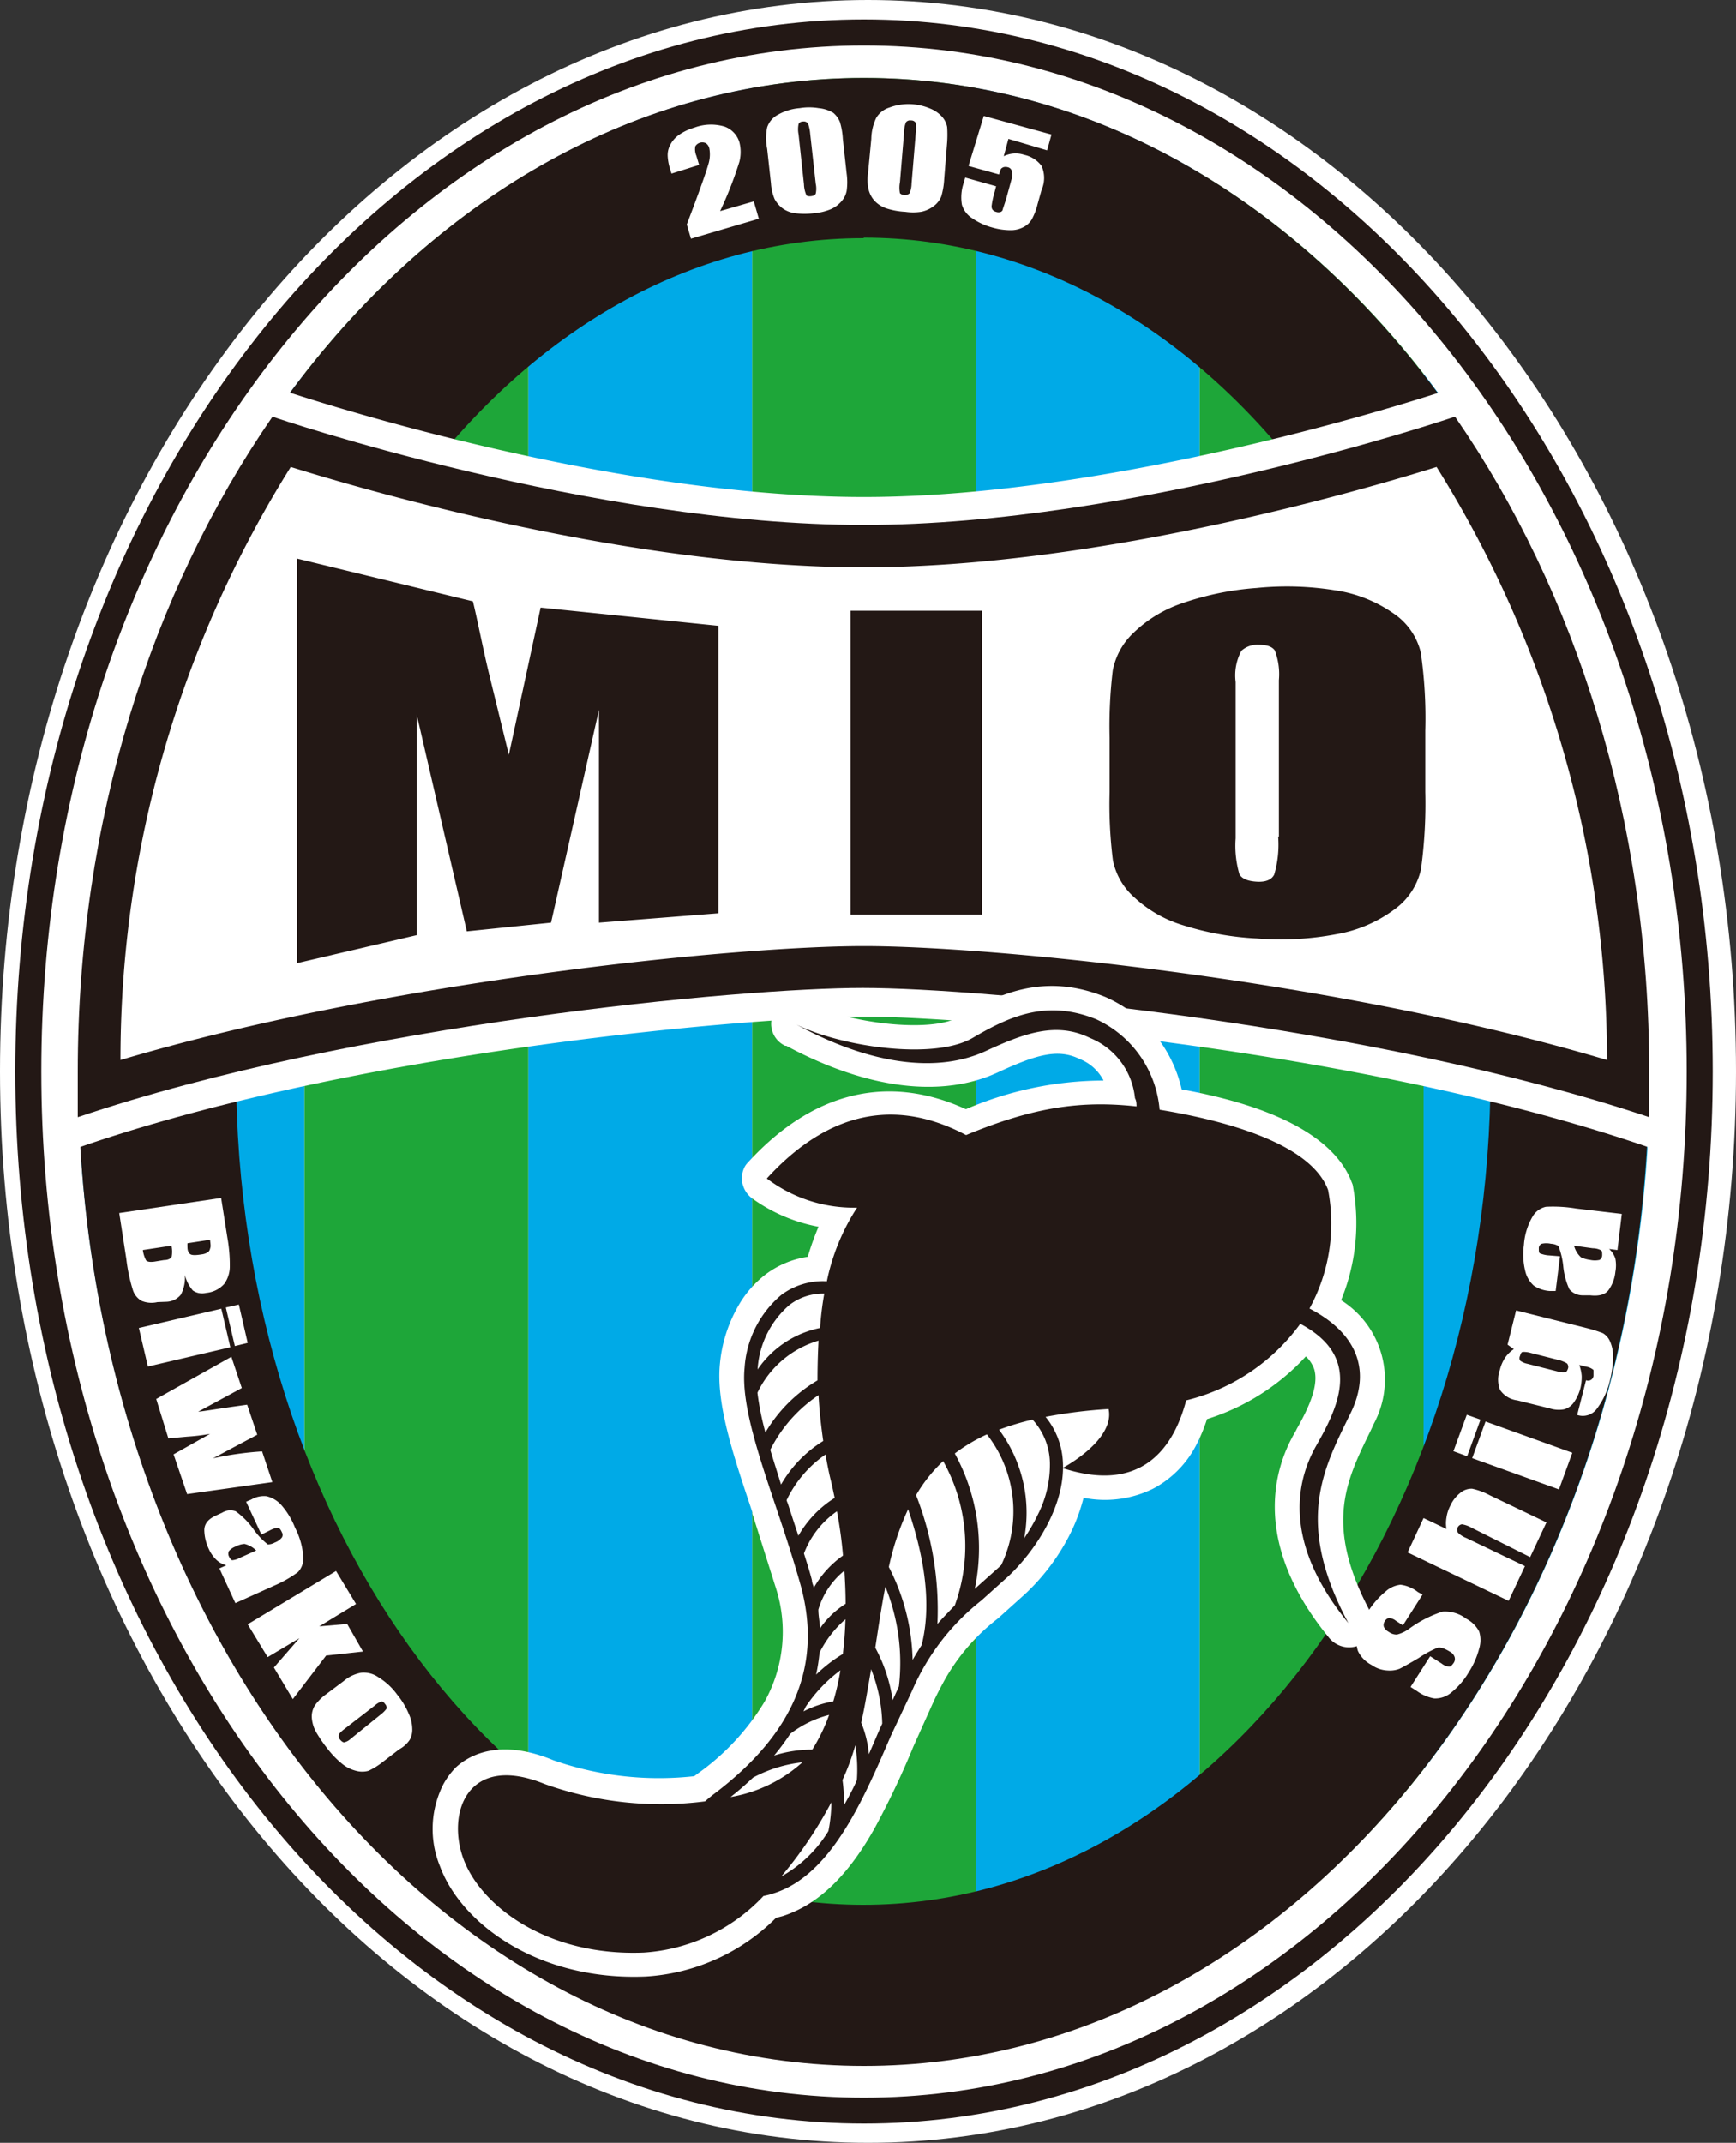 <svg xmlns="http://www.w3.org/2000/svg" viewBox="0 0 100 123.43"><rect x="0" y="0" width="100" height="123.43" fill="#333333" stroke="none"/><defs><clipPath id="clip-path"><ellipse cx="49.77" cy="61.72" rx="45.27" ry="57.23" fill="none"/></clipPath><style>.cls-2{fill:#fff}.cls-4{fill:#00aae7}.cls-5{fill:#1ea639}.cls-6{fill:#231815}</style></defs><g id="Layer_2" data-name="Layer 2"><g id="レイヤー_1" data-name="レイヤー 1"><g id="Logo"><path class="cls-2" d="M1.86 61.71c0 33 21.59 59.86 48.14 59.86s48.14-26.85 48.14-59.86S76.55 1.86 50 1.86 1.86 28.71 1.86 61.71z"/><path class="cls-2" d="M0 61.71c0 34 22.43 61.72 50 61.72s50-27.69 50-61.72S77.58 0 50 0 0 27.69 0 61.71zm3.73 0c0-32 20.76-58 46.27-58s46.28 26 46.28 58-20.76 58-46.28 58-46.27-26.02-46.27-58z"/><g clip-path="url(#clip-path)"><path class="cls-4" d="M4.64.55h12.9v122.34H4.64zm25.79 0h12.9v122.34h-12.9z"/><path class="cls-5" d="M17.54.55h12.89v122.34H17.54z"/><path class="cls-4" d="M56.21.55h12.9v122.34h-12.9z"/><path class="cls-5" d="M43.33.55h12.9v122.34h-12.9z"/><path class="cls-4" d="M82 .55h12.9v122.34H82z"/><path class="cls-5" d="M69.11.55H82v122.34H69.11z"/></g><path class="cls-6" d="M.88 61.72c0 33.42 21.94 60.6 48.89 60.6s48.89-27.18 48.89-60.6-21.93-60.6-48.89-60.6S.88 28.31.88 61.72zm1.5 0c0-32.59 21.26-59.1 47.39-59.1s47.39 26.51 47.39 59.1-21.26 59.11-47.39 59.11S2.38 94.31 2.38 61.72z"/><path class="cls-6" d="M95 61.72C95 93.33 74.77 119 49.77 119S4.5 93.34 4.5 61.72 24.77 4.49 49.77 4.49 95 30.12 95 61.72zm-45.27-48c-20 0-36.13 21.5-36.13 48s16.18 48 36.13 48 36.13-21.51 36.13-48-16.14-48.03-36.09-48.03z"/><path class="cls-6" d="M43.42 11.6l.29 1-3.91 1.15-.24-.82c.71-1.86 1.11-3 1.23-3.43a1.9 1.9 0 00.07-.94.48.48 0 00-.2-.31.47.47 0 00-.61.18.94.94 0 00.06.54l.16.53-1.59.5-.06-.2a2.9 2.9 0 01-.16-.8 1.22 1.22 0 01.14-.64 1.58 1.58 0 01.51-.59 3 3 0 01.89-.42 2.73 2.73 0 011.73-.06 1.38 1.38 0 01.86.9 2.27 2.27 0 010 1.13 21.86 21.86 0 01-1.11 2.84z"/><path class="cls-6" d="M39.77 6.64a3.48 3.48 0 00-1.13.53 2.22 2.22 0 00-.74.88 2 2 0 00-.22 1l.2.94.28.93 1.48-.44c-.18.51-.44 1.18-.8 2.17l-.09.23.52 1.8 5.37-1.61-.72-2.43-1.13.36a12.63 12.63 0 00.53-1.49 3.36 3.36 0 00.08-.75 2.57 2.57 0 00-.1-.76A2.1 2.1 0 0042 6.61a3.28 3.28 0 00-2.23.03zM41.34 8h.1a.58.58 0 01.4.4 1.08 1.08 0 010 .32 1.6 1.6 0 01-.05.42 20.44 20.44 0 01-1.06 2.72 1.64 1.64 0 01-.07.15c.45-1.21.72-2 .82-2.34a4 4 0 00.13-.87 1.21 1.21 0 00-.07-.48zm-2.13 1a.65.65 0 01.07-.23 1.87 1.87 0 00.05.3h-.11zm9.34-1l.22 2a3.62 3.62 0 010 1 1.27 1.27 0 01-.31.61 1.71 1.71 0 01-.65.46 3.12 3.12 0 01-.91.21 4.09 4.09 0 01-1.11 0 1.56 1.56 0 01-.74-.3 1.67 1.67 0 01-.43-.51 2.76 2.76 0 01-.21-.9l-.22-2a3.09 3.09 0 010-1.23 1.27 1.27 0 01.62-.73 3 3 0 011.25-.38 3.3 3.3 0 011.1 0 2 2 0 01.84.27 1.37 1.37 0 01.38.52 4.19 4.19 0 01.17.98zm-1.88-.29a2.32 2.32 0 00-.12-.58.29.29 0 00-.29-.13c-.14 0-.23.07-.26.15a1.48 1.48 0 000 .59l.31 2.87a1.72 1.72 0 00.13.61c0 .07.14.1.29.08s.23-.07.26-.15a1.34 1.34 0 000-.56z"/><path class="cls-6" d="M46 5.36a3.59 3.59 0 00-1.56.49 2.12 2.12 0 00-1 1.15 4.11 4.11 0 00-.07 1.54l.22 2.07a3.13 3.13 0 00.41 1.16 2.11 2.11 0 00.63.75 2.25 2.25 0 001.09.46A4.8 4.8 0 0047 13a4.1 4.1 0 001.11-.27 2.53 2.53 0 00.93-.67 2 2 0 00.49-1 4.7 4.7 0 000-1.2l-.2-2a4.63 4.63 0 00-.25-1.18 2.08 2.08 0 00-.6-.82 2.59 2.59 0 00-1.07-.49A4.12 4.12 0 0046 5.36zm-.1 6.12a.79.79 0 01-.38-.15.75.75 0 01-.23-.25 2.09 2.09 0 01-.13-.64L45 8.38a2.56 2.56 0 010-.93.7.7 0 01.3-.29 2.17 2.17 0 01.93-.27 2.38 2.38 0 01.85 0 1 1 0 01.45.18.49.49 0 01.16.2 3 3 0 01.15.78l.21 2a3.22 3.22 0 010 .76.49.49 0 01-.14.25.84.84 0 01-.37.25 2.18 2.18 0 01-.69.17 4.63 4.63 0 01-.92 0z"/><path class="cls-6" d="M46.18 6.26a1 1 0 00-.89.63 2 2 0 00-.06 1l.32 2.88a1.91 1.91 0 00.28 1 1 1 0 001 .38 1 1 0 00.89-.63 2.13 2.13 0 00.06-.93l-.32-2.92a2.29 2.29 0 00-.23-.9 1 1 0 00-1.05-.51zm8.37 2.06l-.16 2a4.2 4.2 0 01-.17 1 1.3 1.3 0 01-.43.55 1.75 1.75 0 01-.73.33 3.08 3.08 0 01-.92 0 4.13 4.13 0 01-1.09-.2 1.67 1.67 0 01-.68-.44 1.53 1.53 0 01-.32-.58A2.58 2.58 0 0150 10l.19-2a2.93 2.93 0 01.28-1.2 1.33 1.33 0 01.75-.6 3.12 3.12 0 011.3-.2 3.29 3.29 0 011.08.26 1.85 1.85 0 01.68.48 1.21 1.21 0 01.28.58 6.52 6.52 0 01-.01 1zm-1.8-.64a2.06 2.06 0 000-.6.29.29 0 00-.27-.14.3.3 0 00-.29.1 1.5 1.5 0 00-.11.58l-.24 2.88a1.63 1.63 0 000 .63.41.41 0 00.56 0 1.55 1.55 0 00.11-.55z"/><path class="cls-6" d="M50.94 5.45a2.07 2.07 0 00-1.16 1 3.94 3.94 0 00-.37 1.5L49.24 10a3.31 3.31 0 00.07 1.2 2.39 2.39 0 00.48.86 2.33 2.33 0 001 .66 5 5 0 001.3.26h1.13a2.41 2.41 0 001-.48 2.07 2.07 0 00.67-.87 4.13 4.13 0 00.22-1.19l.16-2a4.53 4.53 0 000-1.19 2 2 0 00-.44-.92 2.58 2.58 0 00-1-.69 4.26 4.26 0 00-1.32-.32 4 4 0 00-1.57.13zm.36 5.8A.7.7 0 0151 11a1 1 0 01-.18-.3 2.44 2.44 0 010-.64L50.94 8a3 3 0 01.18-.91.62.62 0 01.35-.23 2.23 2.23 0 011-.1 2.89 2.89 0 01.83.2 1.12 1.12 0 01.41.26.64.64 0 01.12.23 1.33 1.33 0 010 .29v.5l-.16 2a3.18 3.18 0 01-.12.76.52.52 0 01-.19.22.87.87 0 01-.4.18h-.71a4 4 0 01-.95-.15z"/><path class="cls-6" d="M51.54 6.63a1.76 1.76 0 00-.24.94l-.24 2.88a1.85 1.85 0 00.1 1A1 1 0 0052 12a1 1 0 001-.45 1.82 1.82 0 00.23-.9l.24-2.93a1.94 1.94 0 00-.06-.93 1 1 0 00-.9-.62 1 1 0 00-.97.46zm9.03 1.12l-.25.91L58.09 8l-.27 1A1.54 1.54 0 0159 8.92a1.67 1.67 0 011 .64 1.7 1.7 0 010 1.38l-.23.82a3.61 3.61 0 01-.33.87 1.15 1.15 0 01-.46.44 1.55 1.55 0 01-.76.19 3.81 3.81 0 01-1.08-.16 3.77 3.77 0 01-1.14-.53 1.4 1.4 0 01-.59-.78 2.55 2.55 0 01.1-1.24l.09-.32 1.78.5-.09.35a4.82 4.82 0 00-.17.8c0 .17.08.28.28.33a.39.39 0 00.24 0 .2.2 0 00.12-.12c0-.05.09-.27.21-.67l.31-1.13a.78.78 0 000-.46.31.31 0 00-.24-.2.45.45 0 00-.23 0 .36.36 0 00-.15.1 3.32 3.32 0 00-.11.32l-1.76-.49.88-2.88z"/><path class="cls-6" d="M56 6.46s-.86 2.79-.87 2.85-.09.34-.15.55a1.87 1.87 0 00-.07.23l-.08.27a4 4 0 00-.18 1.09 2.21 2.21 0 00.07.54 2.16 2.16 0 00.88 1.2 5 5 0 002.7.81 2.39 2.39 0 001.13-.29 2.13 2.13 0 00.74-.72l.39-1 .23-.82a3.71 3.71 0 00.15-1 2.21 2.21 0 00-.08-.59c0-.05.65-2.34.65-2.34l-5.3-1.48zm1.24 1.16h.16c-.01.12-.4 1.38-.4 1.47L56.81 9zm-1.05 4a.32.32 0 010-.15 1.48 1.48 0 010-.26l.31.08c0 .27-.12.56-.12.56-.06-.09-.17-.17-.19-.25zm2.55 0l.31-1.15a1.85 1.85 0 00.09-.54 1 1 0 000-.17.65.65 0 01.28.2.38.38 0 010 .18 2.46 2.46 0 01-.09.58l-.23.81-.25.7a.41.41 0 01-.18.16 1.37 1.37 0 01-.27.06l.12-.13.22-.68z"/><path class="cls-2" d="M43.42 11.6l.29 1-3.91 1.15-.24-.82c.71-1.86 1.11-3 1.23-3.43a1.9 1.9 0 00.07-.94.48.48 0 00-.2-.31.47.47 0 00-.61.18.94.94 0 00.06.54l.16.53-1.59.5-.06-.2a2.9 2.9 0 01-.16-.8 1.22 1.22 0 01.14-.64 1.58 1.58 0 01.51-.59 3 3 0 01.89-.42 2.73 2.73 0 011.73-.06 1.38 1.38 0 01.86.9 2.27 2.27 0 010 1.13 21.86 21.86 0 01-1.11 2.84zM48.55 8l.22 2a3.62 3.62 0 010 1 1.27 1.27 0 01-.31.61 1.71 1.71 0 01-.65.46 3.12 3.12 0 01-.91.21 4.09 4.09 0 01-1.11 0 1.56 1.56 0 01-.74-.3 1.67 1.67 0 01-.43-.51 2.76 2.76 0 01-.21-.9l-.22-2a3.09 3.09 0 010-1.23 1.27 1.27 0 01.62-.73 3 3 0 011.25-.38 3.3 3.3 0 011.1 0 2 2 0 01.84.27 1.37 1.37 0 01.38.52 4.19 4.19 0 01.17.98zm-1.88-.29a2.32 2.32 0 00-.12-.58.29.29 0 00-.29-.13c-.14 0-.23.07-.26.15a1.48 1.48 0 000 .59l.31 2.87a1.72 1.72 0 00.13.61c0 .07.14.1.29.08s.23-.07.26-.15a1.34 1.34 0 000-.56zm7.88.61l-.16 2a4.2 4.2 0 01-.17 1 1.3 1.3 0 01-.43.55 1.75 1.75 0 01-.73.33 3.08 3.08 0 01-.92 0 4.13 4.13 0 01-1.09-.2 1.67 1.67 0 01-.68-.44 1.53 1.53 0 01-.32-.58A2.58 2.58 0 0150 10l.19-2a2.93 2.93 0 01.28-1.2 1.33 1.33 0 01.75-.6 3.12 3.12 0 011.3-.2 3.29 3.29 0 011.08.26 1.85 1.85 0 01.68.48 1.21 1.21 0 01.28.58 6.52 6.52 0 01-.01 1zm-1.8-.64a2.06 2.06 0 000-.6.29.29 0 00-.27-.14.3.3 0 00-.29.1 1.5 1.5 0 00-.11.58l-.24 2.88a1.63 1.63 0 000 .63.41.41 0 00.56 0 1.55 1.55 0 00.11-.55zm7.82.07l-.25.91L58.09 8l-.27 1A1.54 1.54 0 0159 8.92a1.67 1.67 0 011 .64 1.7 1.7 0 010 1.38l-.23.82a3.61 3.61 0 01-.33.87 1.15 1.15 0 01-.46.44 1.55 1.55 0 01-.76.19 3.81 3.81 0 01-1.08-.16 3.77 3.77 0 01-1.14-.53 1.4 1.4 0 01-.59-.78 2.55 2.55 0 01.1-1.24l.09-.32 1.78.5-.09.35a4.82 4.82 0 00-.17.8c0 .17.08.28.28.33a.39.39 0 00.24 0 .2.2 0 00.12-.12c0-.05.09-.27.21-.67l.31-1.13a.78.78 0 000-.46.31.31 0 00-.24-.2.45.45 0 00-.23 0 .36.36 0 00-.15.1 3.32 3.32 0 00-.11.32l-1.76-.49.88-2.88zm24.59 15.34l-.71-1-1.17.4c-.18.06-18.34 6.14-33.52 6.14S17 22.71 16.24 22.47l-1.18-.4-.7 1C6.93 33.8 2.84 47.52 2.84 61.72l.1 4.93 2.13-.74c16.43-5.54 38.82-7.35 44.69-7.35s28.24 1.81 44.7 7.35l2.12.73.1-4.91c0-14.21-4.09-27.93-11.52-38.64z"/><path class="cls-6" d="M83.81 24c-.22.08-18.47 6.24-34.06 6.24S15.93 24.1 15.7 24C8.72 34.1 4.48 47.28 4.48 61.72v2.63c16-5.4 38.25-7.44 45.22-7.44S79 59 95 64.35v-2.63C95 47.28 90.79 34.1 83.81 24z"/><path class="cls-2" d="M46.49 57.77c2.35 1.16 7.12 1.77 8.77.8 2.21-1.3 4.86-2.57 8.39-1.15a7.64 7.64 0 014.42 5.33c5.55 1 8.87 2.86 9.8 5.37a.72.72 0 01.07.25 11.68 11.68 0 01-.69 6.52A5.4 5.4 0 0179.14 82l-.2.43c-1.43 2.91-2.66 5.43 0 10.43a1.35 1.35 0 010 1.32 1.4 1.4 0 01-.47.5 1.49 1.49 0 01-1.92-.35c-4.43-5.42-3.19-9.67-2-11.75 0 0 .12-.2.15-.28.71-1.25 1.28-2.53 1-3.44a1.82 1.82 0 00-.48-.73 13 13 0 01-5.69 3.61 9.37 9.37 0 01-.66 1.57 5.87 5.87 0 01-2.45 2.44 6.27 6.27 0 01-4 .52 10.28 10.28 0 01-1 2.51 12.4 12.4 0 01-2.33 3l-1.6 1.44a11.69 11.69 0 00-3.12 3.63c-.19.35-.39.73-.6 1.18l-1.15 2.56a49.22 49.22 0 01-2.2 4.65c-1.32 2.37-3 4.38-5.34 5.13l-.38.1a11.61 11.61 0 01-7.5 3.38c-6.15.26-10.62-3-11.86-6.36a5.68 5.68 0 01.19-4.7 4.39 4.39 0 01.74-1c.76-.69 2.5-1.68 5.6-.4a18.44 18.44 0 008.12.92l.17-.13a13.82 13.82 0 003.88-4.16 8.24 8.24 0 00.64-6.59l-1.34-4.24v-.08c-1.13-3.37-2.1-6.27-1.87-8.56a8.16 8.16 0 011-3.23 6.09 6.09 0 011.65-1.93 5.35 5.35 0 012.41-1 15.93 15.93 0 01.62-1.73A9.51 9.51 0 0143.29 69a1.48 1.48 0 01-.55-1 1.44 1.44 0 01.16-.8 1.08 1.08 0 01.18-.24c3.74-4.09 8.08-5.12 12.56-3.07a20.2 20.2 0 017.93-1.65A2.62 2.62 0 0062.19 61c-1.26-.62-2.52-.24-4.73.78-3.24 1.49-7.55.94-12.17-1.54h-.06a1.39 1.39 0 111.27-2.47z"/><path class="cls-6" d="M62.79 59.79c-1.93-.95-3.78-.28-6 .75-2.79 1.29-6.64.8-10.91-1.52 2.62 1.29 7.95 2.06 10.16.76s4.31-2.19 7.1-1.07a6.32 6.32 0 013.66 5.21c4 .66 8.72 2 9.7 4.62a10.19 10.19 0 01-1.07 6.83c2.67 1.38 3.59 3.5 2.38 6-1.52 3.13-3.31 6.21-.14 12.12-3.39-4.14-3.32-7.64-1.84-10.24 1.35-2.36 2.59-5.13-.93-7a11.49 11.49 0 01-6.57 4.41c-.79 3-2.77 5.32-7.12 3.9 1.52-.86 2.92-2.15 2.65-3.4a28.33 28.33 0 00-3.63.45 4.43 4.43 0 011 2.64c.12 2.52-1.61 5.09-3.13 6.53l-1.57 1.41a13.34 13.34 0 00-4 5.22L51.31 100c-1.62 3.77-3.46 8-6.72 9.05a4.21 4.21 0 01-.61.16 10.39 10.39 0 01-6.89 3.26c-5.62.23-9.4-2.72-10.39-5.38s.23-6.14 4.67-4.33a19.91 19.91 0 009.24 1c.15-.13.3-.26.47-.39 4.7-3.53 6.34-7.52 5-12.2-.43-1.51-.92-3-1.39-4.39-1.08-3.21-2-6-1.8-8A6 6 0 0145 74.59a4 4 0 012.63-.79 12.32 12.32 0 011.74-4.24 8.31 8.31 0 01-5.2-1.68c2.93-3.21 6.76-5 11.48-2.5 3.91-1.62 6.65-2 9.82-1.65 0-.15 0-.31-.09-.48a4.18 4.18 0 00-2.59-3.46z"/><path class="cls-2" d="M59.78 87.25a6.31 6.31 0 00.7-3 3.79 3.79 0 00-1-2.48 15 15 0 00-1.93.58A8 8 0 0159 88.6a10.05 10.05 0 00.78-1.35zm-10.51 15.49l.09-.21a8.8 8.8 0 00-.09-2 14 14 0 01-.74 2 8.35 8.35 0 01.08 1.46c.23-.39.45-.81.66-1.25zm-1.55 2.73a9 9 0 00.17-1.66 24 24 0 01-2.89 4.28 7.42 7.42 0 002.72-2.62zm1.89-6.24a6.14 6.14 0 01.44 1.81c.2-.45.39-.9.58-1.34l.19-.42a9 9 0 00-.64-3.13c-.18 1.05-.35 2.08-.57 3.08zm1.81-1.3l.36-.79a11.71 11.71 0 00-.78-5.75c-.22 1.14-.4 2.33-.58 3.52a9.11 9.11 0 011 3.02zm-3.01-1.72a8.46 8.46 0 00-2 2.1l-.13.27A5.87 5.87 0 0148 98a13.94 13.94 0 00.41-1.79zm-.65 2.57a6.23 6.23 0 00-2.24 1.09 13.48 13.48 0 01-.93 1.25 7.2 7.2 0 012.2-.34 10.31 10.31 0 00.97-2zm-4.38 3.61c-.4.37-.83.76-1.3 1.12a8.23 8.23 0 004.14-2 7.84 7.84 0 00-2.84.88zm4.1-27.88a3.17 3.17 0 00-2 .65 5.31 5.31 0 00-1.84 3.72 5.73 5.73 0 013.6-2.39 18.15 18.15 0 01.24-1.98zm-.33 2.71a5.67 5.67 0 00-3.52 3 16.27 16.27 0 00.46 2.29 8.48 8.48 0 013-3q0-1.12.06-2.29zm0 3.14a8.22 8.22 0 00-2.78 3.15c.19.63.4 1.28.62 2A7.12 7.12 0 0147.42 83c-.12-.84-.22-1.73-.27-2.64zm.69 4.84c-.11-.45-.2-.93-.29-1.42a6.7 6.7 0 00-2.24 2.63 1.07 1.07 0 00.07.19c.2.62.4 1.23.61 1.86a6.19 6.19 0 012.09-2.18c-.08-.37-.15-.72-.24-1.08zm.37 1.85a5.21 5.21 0 00-1.9 2.43c.16.51.32 1 .46 1.54 0 .15.08.29.11.43a5.7 5.7 0 011.68-1.85 25.17 25.17 0 00-.35-2.55zm.43 3.42a4.53 4.53 0 00-1.5 2.24c0 .36.08.72.1 1.08a5.06 5.06 0 011.47-1.41c0-.63-.03-1.26-.07-1.91zm-1.43 4.72a11.16 11.16 0 01-.2 1.27 8.45 8.45 0 011.54-1.19c.08-.65.13-1.31.15-2a6.27 6.27 0 00-1.49 1.92zM52.28 87a15.78 15.78 0 00-1.08 3.26 12.17 12.17 0 011.37 5.35c.18-.31.35-.59.52-.85.66-2.61 0-5.54-.78-7.83zm.49-.88A18.12 18.12 0 0154 93.54c.34-.39.69-.74 1-1.07a10 10 0 00-.67-8.31 8.64 8.64 0 00-1.56 1.96z"/><path class="cls-2" d="M56.15 91.52l1.41-1.26a.35.35 0 01.11-.1 7.19 7.19 0 00-.82-7.54 9.87 9.87 0 00-1.85 1.1 11.35 11.35 0 011.15 7.8zM12.74 69l.36 2.29a9 9 0 01.14 1.66 1.73 1.73 0 01-.32 1 1.58 1.58 0 01-1.05.52.93.93 0 01-.76-.14 2.14 2.14 0 01-.46-.9 2.11 2.11 0 01-.23 1.14 1.11 1.11 0 01-.81.41l-.54.02a1.5 1.5 0 01-.91-.07 1.11 1.11 0 01-.49-.58 9.65 9.65 0 01-.39-1.82l-.41-2.66zm-2.86 2.75L8.23 72a1.7 1.7 0 00.19.6c.08.08.23.1.47.07l.55-.09c.26 0 .4-.1.45-.19a1.7 1.7 0 00-.01-.64zm2.22-.34l-1.3.2a2.07 2.07 0 000 .23c0 .23.09.36.18.41s.29.06.64 0a.81.81 0 00.38-.14.39.39 0 00.11-.22c.04-.08.02-.24-.01-.48zm1.17 6.19l-4.75 1.11L8 76.49l4.75-1.11zm1-.25l-.74.18-.52-2.22.75-.17zm1.42 8.02l-4.91.69-.78-2.29 2.1-1.18a11.33 11.33 0 01-1.32.16l-1.08.1-.7-2.27 4.33-2.43.6 1.8-2.51 1.36c.19 0 1.12-.17 2.82-.4l.58 1.73L12.27 84a18.51 18.51 0 012.83-.4zm-.63 3.02l-.88-1.89.3-.13a1.45 1.45 0 01.87-.19 1.65 1.65 0 01.83.48A4.43 4.43 0 0117 88a4.28 4.28 0 01.47 1.65 1.15 1.15 0 01-.3.9 6.81 6.81 0 01-1.39.79l-2.22 1-.92-2 .4-.18a1.29 1.29 0 01-.58-.32 2 2 0 01-.44-.64 2.65 2.65 0 01-.25-1.06q0-.54.66-.84l.37-.17a.9.9 0 01.78-.08 4.49 4.49 0 011 1 4.15 4.15 0 00.85.91.84.84 0 00.4-.11.92.92 0 00.41-.29.29.29 0 000-.3Q16.13 88 16 88a1.28 1.28 0 00-.47.16zm-.3.92a1.41 1.41 0 00-.67-.38 1.15 1.15 0 00-.49.14.93.93 0 00-.41.27.35.35 0 000 .31c.06.13.13.21.19.22a1.11 1.11 0 00.44-.14zm6.15 5.82l-2.12.23-1.92 2.51-1.09-1.82 1.47-1.69-1.83 1.09-1.15-1.89 5.09-3.07 1.15 1.9-2.12 1.29 1.61-.14zm2.09 5.63l-.95.73a4.11 4.11 0 01-.82.51 1.34 1.34 0 01-.72 0 2.07 2.07 0 01-.82-.42 5.16 5.16 0 01-.82-.85 7.91 7.91 0 01-.68-1 2 2 0 01-.23-.84 1.25 1.25 0 01.17-.64 2.77 2.77 0 01.67-.67l1-.75a2.13 2.13 0 011-.48 1.47 1.47 0 011 .26 3.75 3.75 0 011.08 1 4.49 4.49 0 01.67 1.11 2.19 2.19 0 01.2.89 1.19 1.19 0 01-.15.61 1.7 1.7 0 01-.6.54zm-1.07-2a1.7 1.7 0 00.34-.34.3.3 0 00-.09-.27A.33.33 0 0022 98a1.09 1.09 0 00-.41.24l-1.76 1.36c-.18.14-.29.25-.31.33a.3.3 0 00.07.27c.09.11.17.16.24.16a.79.79 0 00.37-.2zM16.75 26.9c5.07 1.58 19.84 5.78 33 5.78s27.94-4.2 33-5.78a64.49 64.49 0 019.82 34.16C77.22 56.49 57.2 54.5 49.76 54.5s-27.45 2-42.82 6.56a64.3 64.3 0 019.81-34.16z"/><path class="cls-6" d="M41.38 36.05v16.56l-6.88.54V40.89l-2.76 12.26-4.85.5L24 41.14v12.73l-6.88 1.61v-23.3l10.12 2.46c.27 1.11.58 2.74.94 4.22l1.13 4.62L31.14 35zm15.18-.87v17.5H49v-17.5zm17.07 13.03a6.12 6.12 0 01-.23 2.17c-.15.3-.49.44-1 .41s-.84-.16-1-.42a5.86 5.86 0 01-.22-2.08v-9a3 3 0 01.33-1.8 1.35 1.35 0 01.92-.35c.49 0 .81.07 1 .32a3.81 3.81 0 01.24 1.72v9zm8.47-6.12a26.46 26.46 0 00-.26-4.5 3.77 3.77 0 00-1.58-2.26A7.82 7.82 0 0076.88 34a17.39 17.39 0 00-4.49-.13 16.77 16.77 0 00-4.32.89 7.44 7.44 0 00-2.78 1.7 4 4 0 00-1.19 2.17 27 27 0 00-.18 3.89v3.1a25.69 25.69 0 00.19 3.94 3.87 3.87 0 001.24 2.14 7.18 7.18 0 002.84 1.61 16.85 16.85 0 004.2.75 17.09 17.09 0 004.61-.25 7.79 7.79 0 003.33-1.43 3.88 3.88 0 001.52-2.3 27.78 27.78 0 00.25-4.45v-3.54z"/><path class="cls-2" d="M81.94 91.85l-1.13 1.77-.4-.26a.69.69 0 00-.41-.16.34.34 0 00-.23.18.38.38 0 00-.06.32.63.63 0 00.29.3.74.74 0 00.47.15 2 2 0 00.68-.32 6.84 6.84 0 011.94-1 2 2 0 011.37.41 1.77 1.77 0 01.74.73 1.65 1.65 0 010 1 4.66 4.66 0 01-.59 1.34 4.35 4.35 0 01-1 1.17 1.43 1.43 0 01-1 .35 2.42 2.42 0 01-1-.43l-.36-.23 1.13-1.77.66.42a.83.83 0 00.43.18c.1 0 .17-.09.26-.21a.4.4 0 00.06-.34.53.53 0 00-.27-.31c-.32-.2-.57-.28-.74-.22a6.18 6.18 0 00-1.06.58c-.54.32-.9.52-1.1.62a1.54 1.54 0 01-.68.1 1.75 1.75 0 01-.94-.32 1.78 1.78 0 01-.78-.8 1.59 1.59 0 010-1 4.06 4.06 0 01.57-1.26 4.84 4.84 0 011-1.15 1.55 1.55 0 01.88-.41 2 2 0 011 .42zm.06-4.41l1.32.63a1.83 1.83 0 010-.66 2.11 2.11 0 01.21-.66 2 2 0 01.61-.78 1 1 0 01.66-.22 3.86 3.86 0 011 .37l3.28 1.57-.94 2L84.77 88a1.61 1.61 0 00-.56-.2.32.32 0 00-.23.48 1.36 1.36 0 00.46.3l3.4 1.63-.94 2-5.82-2.79zm2.49-5.95l.79.28-.77 2.11-.79-.29zm1.08.39l5 1.8-.77 2.11-5-1.8zm1.76-6.4l4 1a8.08 8.08 0 011 .31 1 1 0 01.41.47 2.16 2.16 0 01.18.94 6.1 6.1 0 01-.2 1.38 4.32 4.32 0 01-.72 1.54 1 1 0 01-1.15.38l.51-2a.31.31 0 00.43-.25v-.34a.82.82 0 00-.43-.19l-.39-.1a2.38 2.38 0 01.14.63 2.81 2.81 0 01-.06.65 2.54 2.54 0 01-.4.89 1 1 0 01-.57.39 1.73 1.73 0 01-.82-.06l-1.86-.46a1.4 1.4 0 01-1-.61 1.65 1.65 0 010-1.16 2.16 2.16 0 01.3-.69 1.8 1.8 0 01.5-.49l-.36-.26zm.85 2.45a1.42 1.42 0 00-.46-.06c-.08 0-.13.1-.16.22a.3.3 0 000 .28 1 1 0 00.41.18l1.73.44a1.07 1.07 0 00.46.05c.07 0 .12-.1.16-.21s0-.24-.06-.3a1.82 1.82 0 00-.54-.21zm1.68-5.57l-.25 2h-.35a1.87 1.87 0 01-.91-.31 1.61 1.61 0 01-.49-.83 4 4 0 01-.08-1.51 3.74 3.74 0 01.49-1.62 1.17 1.17 0 01.78-.58 8.16 8.16 0 011.74.1l2.63.31-.25 2.08-.48-.06a1.23 1.23 0 01.36.56 2.07 2.07 0 010 .76 2.15 2.15 0 01-.36 1c-.19.3-.56.41-1.09.35h-.43a1 1 0 01-.77-.35 4.14 4.14 0 01-.35-1.3 4.39 4.39 0 00-.28-1.19.9.9 0 00-.43-.13 1.21 1.21 0 00-.54 0 .28.28 0 00-.16.26c0 .15 0 .25.06.29a1.64 1.64 0 00.54.12zm.81-.61a1.36 1.36 0 00.4.67 1.81 1.81 0 00.53.15 1.26 1.26 0 00.54 0 .33.33 0 00.15-.27c0-.14 0-.23-.06-.28a1 1 0 00-.48-.12z"/></g></g></g></svg>